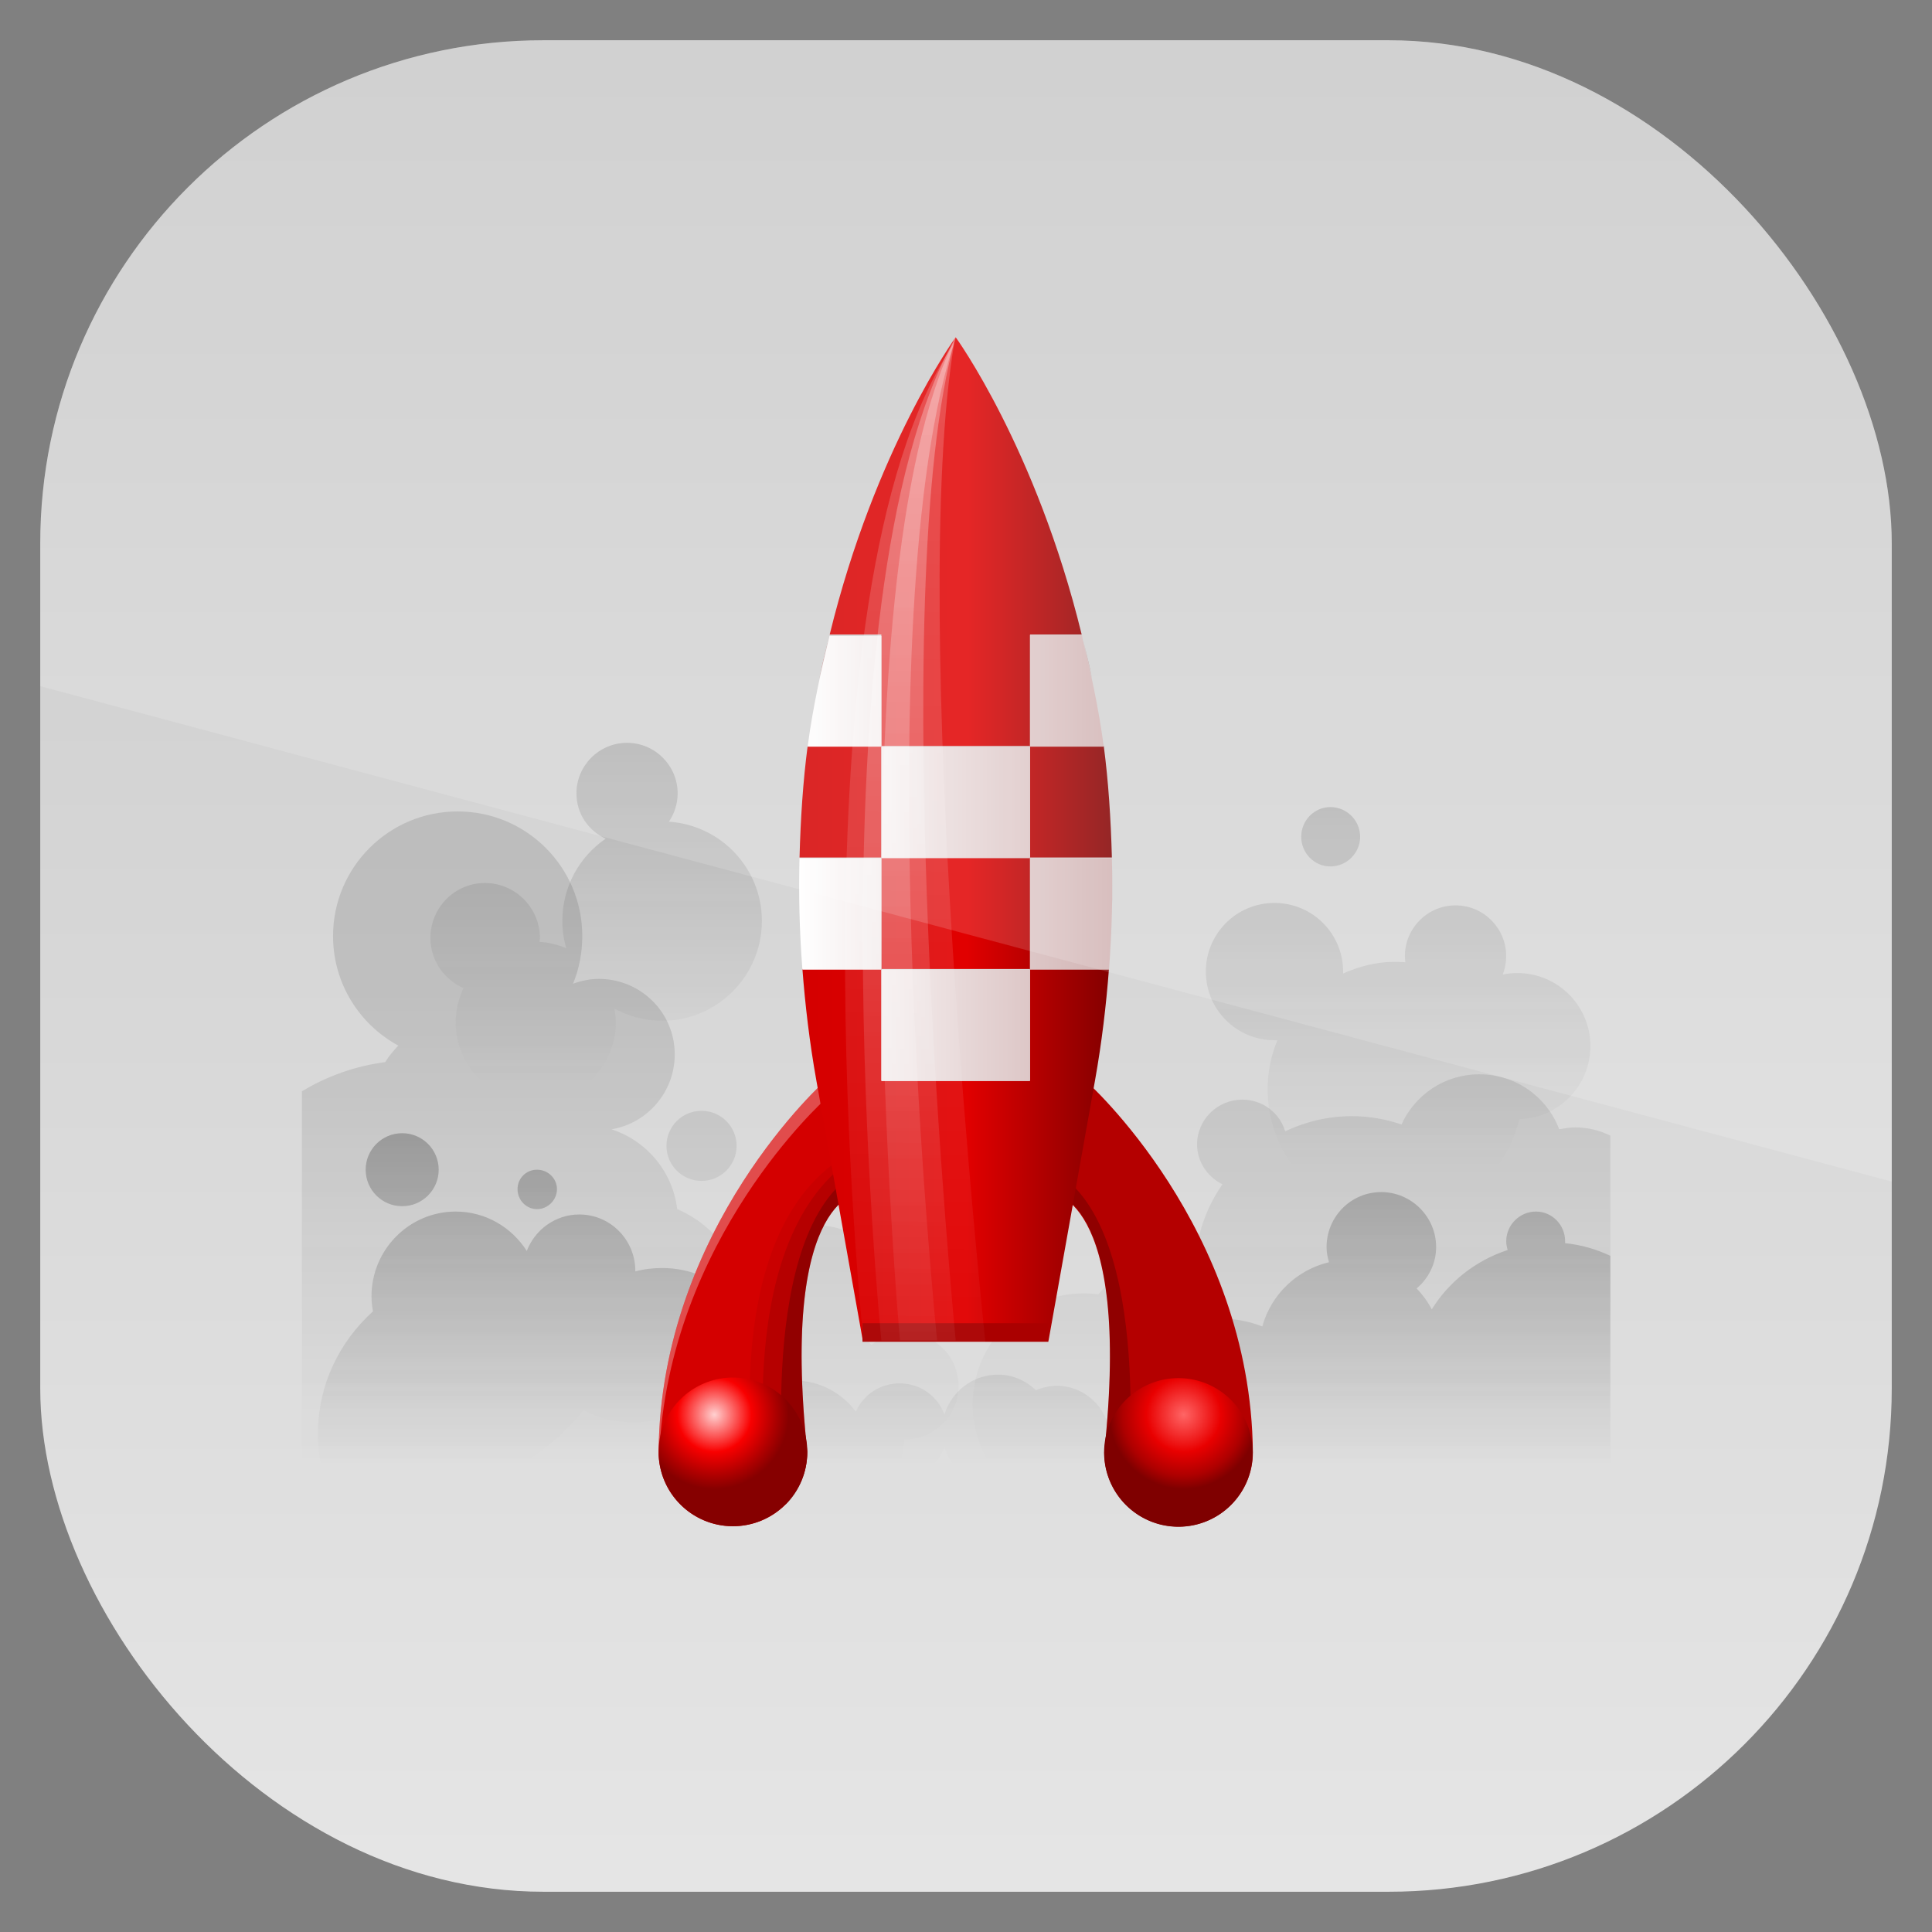 <?xml version="1.0" encoding="UTF-8" standalone="no"?>
<!-- Created with Inkscape (http://www.inkscape.org/) -->
<svg id="svg11037" xmlns:rdf="http://www.w3.org/1999/02/22-rdf-syntax-ns#" xmlns="http://www.w3.org/2000/svg" height="96" width="96" version="1.1" xmlns:cc="http://creativecommons.org/ns#" xmlns:xlink="http://www.w3.org/1999/xlink" xmlns:dc="http://purl.org/dc/elements/1.1/">
 <rect width="100%" height="100%" fill="#808080" stroke="none"/>
 <defs id="defs11039">
  <linearGradient id="linearGradient11642" y2="1046.1" gradientUnits="userSpaceOnUse" y1="962.62" gradientTransform="matrix(1.15 0 0 1.15 -7.2 -150.65)" x2="48" x1="48">
   <stop id="stop3702-88" style="stop-color:#c8c8c8" offset="0"/>
   <stop id="stop3704-31" style="stop-color:#e6e6e6" offset="1"/>
  </linearGradient>
  <radialGradient id="radialGradient3064" gradientUnits="userSpaceOnUse" cy="74" cx="35.703" gradientTransform="matrix(-.655 0 0 .655 261.61 1013.3)" r="4">
   <stop id="stop3867-3" style="stop-color:#ff6565" offset="0"/>
   <stop id="stop3869-3" style="stop-color:#e90000" offset=".5"/>
   <stop id="stop3871-3" style="stop-color:#ae0000" offset=".819"/>
   <stop id="stop3873" style="stop-color:#7f0000" offset="1"/>
  </radialGradient>
  <radialGradient id="radialGradient3066" gradientUnits="userSpaceOnUse" cy="74" cx="35" r="4">
   <stop id="stop3811-7" style="stop-color:#ffd0d0" offset="0"/>
   <stop id="stop3817-3" style="stop-color:#f90000" offset=".5"/>
   <stop id="stop3833-2" style="stop-color:#ae0000" offset=".819"/>
   <stop id="stop3813" style="stop-color:#860000" offset="1"/>
  </radialGradient>
  <linearGradient id="linearGradient3068" y2="43" gradientUnits="userSpaceOnUse" x2="56.438" gradientTransform="matrix(.655 0 0 .655 198.76 1013.3)" y1="43" x1="39.562">
   <stop id="stop3710-6" style="stop-color:#d40000" offset="0"/>
   <stop id="stop3720" style="stop-color:#e10000" offset=".534"/>
   <stop id="stop3712-5" style="stop-color:#820000" offset="1"/>
  </linearGradient>
  <linearGradient id="linearGradient3070" y2="44" gradientUnits="userSpaceOnUse" x2="56.426" gradientTransform="matrix(.655 0 0 .655 198.76 1013.3)" y1="44" x1="39.574">
   <stop id="stop3730" style="stop-color:#fff" offset="0"/>
   <stop id="stop3726-2" style="stop-color:#d1b3b3" offset="1"/>
  </linearGradient>
  <linearGradient id="linearGradient3072" y2="80.964" xlink:href="#linearGradient3777-6" gradientUnits="userSpaceOnUse" x2="46.532" gradientTransform="matrix(1.073 0 0 .655 179.74 1013.3)" y1="16.204" x1="47.287"/>
  <linearGradient id="linearGradient3777-6">
   <stop id="stop3779-5" style="stop-color:#fff" offset="0"/>
   <stop id="stop3781-8" style="stop-color:#fff;stop-opacity:0" offset="1"/>
  </linearGradient>
  <linearGradient id="linearGradient3074" y2="80.964" xlink:href="#linearGradient3777-6" gradientUnits="userSpaceOnUse" x2="46.532" gradientTransform="matrix(.655 0 0 .655 198.76 1013.3)" y1="16.204" x1="47.287"/>
  <linearGradient id="linearGradient3076" y2="80.961" xlink:href="#linearGradient9825" gradientUnits="userSpaceOnUse" x2="46.682" gradientTransform="matrix(.655 0 0 .655 198.76 1013.3)" y1="16.204" x1="46.682"/>
  <linearGradient id="linearGradient9825" x1="46.682" gradientUnits="userSpaceOnUse" y1="16.204" gradientTransform="matrix(.655 0 0 .655 198.76 1013.3)" x2="46.682" y2="80.961">
   <stop id="stop3771" style="stop-color:#fff" offset="0"/>
   <stop id="stop3773" style="stop-color:#fff;stop-opacity:0" offset="1"/>
  </linearGradient>
  <linearGradient id="linearGradient3056" y2="81.919" xlink:href="#linearGradient3798" gradientUnits="userSpaceOnUse" x2="34.267" y1="51.416" x1="34.267"/>
  <linearGradient id="linearGradient3798">
   <stop id="stop3800" style="stop-color:#333" offset="0"/>
   <stop id="stop3802" style="stop-color:#333;stop-opacity:0" offset="1"/>
  </linearGradient>
  <linearGradient id="linearGradient3058" y2="81.965" xlink:href="#linearGradient3798" gradientUnits="userSpaceOnUse" x2="52.477" y1="61.188" x1="52.477"/>
  <linearGradient id="linearGradient3060" y2="57.411" xlink:href="#linearGradient3798" gradientUnits="userSpaceOnUse" x2="21.103" y1="35.764" x1="21.103"/>
  <linearGradient id="linearGradient3226" y2="62.845" xlink:href="#linearGradient3798" gradientUnits="userSpaceOnUse" y1="39.726" x2="75.573" x1="75.573"/>
  <clipPath id="clipPath3009" clipPathUnits="userSpaceOnUse">
   <path id="path3011" style="opacity:.15;fill:#fff" d="m-2 956.36h-96v33.562l96 25.687v-59.25z"/>
  </clipPath>
 </defs>
 <g id="layer1" transform="translate(0 -956.36)">
  <rect id="rect3867" style="fill:url(#linearGradient11642)" rx="25" ry="25" height="92" width="92" y="958.36" x="2"/>
  <g id="layer6" transform="matrix(.774 0 0 .774 10.357 965.72)">
   <path id="path2936" style="opacity:.15;color:#000000;fill:url(#linearGradient3056)" d="m16 40c-4.418 0-8 3.582-8 8 0 3.038 1.694 5.676 4.188 7.031-0.309 0.335-0.603 0.673-0.844 1.062-1.938 0.255-3.743 0.908-5.344 1.875v23.781c2.09 1.265 4.536 2 7.156 2 4.426 0 8.364-2.087 10.906-5.312 0.98 0.507 2.071 0.781 3.25 0.781 0.604 0 1.19-0.077 1.75-0.219-0.019 0.224-0.031 0.458-0.031 0.688 0 4.332 3.511 7.844 7.844 7.844 4.116 0 7.485-3.187 7.812-7.219 0.011 0 0.021 0 0.031 0 1.892 0 3.438-1.545 3.438-3.438s-1.545-3.406-3.438-3.406c-0.828 0-1.564 0.292-2.156 0.781-0.051-0.053-0.104-0.105-0.156-0.156 0.763-0.794 1.25-1.874 1.25-3.062 0-2.44-1.997-4.438-4.438-4.438s-4.406 1.997-4.406 4.438c0 0.373 0.069 0.716 0.156 1.062-0.172 0.043-0.364 0.07-0.531 0.125 0.001-0.041 0-0.084 0-0.125 0-2.951-1.787-5.481-4.344-6.562-0.281-2.409-1.976-4.399-4.219-5.125 2.308-0.382 4.062-2.396 4.062-4.812 0-2.689-2.186-4.844-4.875-4.844-0.584 0-1.137 0.124-1.656 0.312 0.389-0.94 0.595-1.982 0.595-3.062 0-4.418-3.582-8-8-8zm65.594 16.875c-2.228 0-4.136 1.313-5 3.219-1.003-0.334-2.073-0.531-3.188-0.531-1.531 0-2.981 0.359-4.281 0.969-0.359-1.184-1.448-2.031-2.75-2.031-1.594 0-2.906 1.281-2.906 2.875 0 1.13 0.678 2.089 1.625 2.562-0.84 1.213-1.414 2.606-1.656 4.125-2.528 0.037-4.768 1.163-6.312 2.938-0.31-0.041-0.617-0.062-0.938-0.062-3.934 0-7.125 3.191-7.125 7.125s3.191 7.125 7.125 7.125c1.279 0 2.462-0.347 3.5-0.938 1.002 0.513 2.099 0.825 3.281 0.906-0.746 1.479-1.239 3.12-1.407 4.844h22.438c3.324 0 6-2.676 6-6v-23.188c-0.679-0.334-1.443-0.531-2.25-0.531-0.345 0-0.706 0.06-1.031 0.125-0.789-2.072-2.776-3.531-5.125-3.531zm-49.938 2.344c-1.245 0-2.25 1.005-2.25 2.25s1.005 2.25 2.25 2.25 2.25-1.005 2.25-2.25-1.005-2.25-2.25-2.25z"/>
   <path id="path2973" style="opacity:.3;color:#000000;fill:url(#linearGradient3058)" d="m12.438 60.656c-1.295 0-2.344 1.049-2.344 2.344s1.049 2.344 2.344 2.344 2.344-1.049 2.344-2.344-1.049-2.344-2.344-2.344zm8.656 2.344c-0.697 0-1.25 0.553-1.25 1.25s0.553 1.281 1.25 1.281 1.281-0.584 1.281-1.281c0-0.697-0.584-1.25-1.281-1.25zm54.188 1.438c-1.942 0-3.5 1.589-3.5 3.531 0 0.347 0.063 0.652 0.156 0.969-2.073 0.498-3.719 2.078-4.281 4.125-0.824-0.322-1.719-0.5-2.656-0.5-3.865 0-6.993 3.012-7.25 6.812-0.408-1.436-1.715-2.5-3.281-2.5-0.473 0-0.934 0.108-1.344 0.281-0.645-0.606-1.482-1-2.438-1-1.624 0-2.986 1.087-3.438 2.562-0.427-1.18-1.548-2-2.875-2-1.254 0-2.338 0.734-2.812 1.812-0.904-1.209-2.342-2-3.969-2-0.7 0-1.365 0.145-1.969 0.406 0.055-0.341 0.094-0.675 0.094-1.031 0-3.635-2.958-6.594-6.594-6.594-0.595 0-1.171 0.071-1.719 0.219 0-0.011 0-0.021 0-0.031 0-1.992-1.602-3.625-3.594-3.625-1.541 0-2.858 0.984-3.375 2.344-0.959-1.512-2.639-2.531-4.562-2.531-2.988 0-5.406 2.45-5.406 5.438 0 0.333 0.036 0.653 0.094 0.969-2.151 1.947-3.531 4.714-3.531 7.844 0 4.649 2.997 8.61 7.156 10.062h7c3.405-1.189 6.013-4.062 6.844-7.625 0.358 0.06 0.719 0.094 1.094 0.094 1.3 0 2.51-0.38 3.531-1.031-0 0.011 0 0.021 0 0.031 0 2.739 2.199 4.969 4.938 4.969 2.499 0 4.563-1.846 4.906-4.25 0.518 0.4 1.169 0.656 1.875 0.656 1.327 0 2.448-0.852 2.875-2.031 0.448 1.483 1.808 2.562 3.438 2.562 0.589 0 1.134-0.156 1.625-0.406 0.587 0.472 1.344 0.781 2.156 0.781 1.645 0 3.013-1.172 3.344-2.719 0.561 3.476 3.553 6.125 7.188 6.125 2.064 0 3.953-0.842 5.281-2.219 0.357 2.063 1.492 3.848 3.094 5.062h9.812c1.385-1.057 2.428-2.552 2.906-4.281 0.032 0 0.062 0 0.094 0 1.342 0 2.604-0.32 3.75-0.844 0.042-0.283 0.064-0.58 0.064-0.875v-15.469c-0.902-0.423-1.872-0.711-2.906-0.812 0.003-0.043 0-0.082 0-0.125 0-1.046-0.829-1.906-1.875-1.906s-1.906 0.86-1.906 1.906c0 0.196 0.038 0.385 0.094 0.562-2.038 0.668-3.767 2.021-4.875 3.812-0.254-0.496-0.59-0.942-0.969-1.344 0.757-0.645 1.25-1.584 1.25-2.656 0-1.942-1.589-3.531-3.531-3.531z"/>
   <path id="path3006" style="opacity:.2;color:#000000;fill:url(#linearGradient3060)" d="m26.875 35.594c-1.793 0-3.25 1.457-3.25 3.25 0 1.303 0.768 2.389 1.875 2.906-1.682 1.154-2.781 3.088-2.781 5.281 0 0.606 0.093 1.195 0.25 1.75-0.535-0.222-1.11-0.377-1.719-0.406 0.006-0.083 0.031-0.165 0.031-0.25 0-1.942-1.589-3.531-3.531-3.531-1.942 0-3.5 1.589-3.5 3.531 0 1.442 0.884 2.676 2.125 3.219-0.314 0.665-0.5 1.403-0.5 2.188 0 2.839 2.286 5.125 5.125 5.125s5.156-2.286 5.156-5.125c0-0.299-0.045-0.59-0.094-0.875 0.907 0.493 1.958 0.781 3.062 0.781 3.536 0 6.406-2.87 6.406-6.406 0-3.388-2.638-6.149-5.969-6.375 0.35-0.518 0.562-1.14 0.562-1.812 0-1.793-1.457-3.25-3.25-3.25z"/>
   <path id="path3015" style="opacity:.2;color:#000000;fill:url(#linearGradient3226)" d="m72.031 39.719c-1.046 0-1.875 0.86-1.875 1.906 0 1.046 0.829 1.906 1.875 1.906s1.906-0.86 1.906-1.906c0-1.046-0.86-1.906-1.906-1.906zm-3.593 6.156c-2.44 0-4.406 1.966-4.406 4.406 0 2.44 1.966 4.406 4.406 4.406 0.063 0 0.125 0.003 0.188 0-0.409 0.975-0.626 2.034-0.626 3.157 0 4.532 3.656 8.219 8.188 8.219 3.878 0 7.112-2.697 7.969-6.312 2.53-0.068 4.562-2.141 4.562-4.688 0-2.59-2.098-4.688-4.688-4.688-0.324 0-0.632 0.031-0.938 0.094 0.141-0.364 0.219-0.773 0.219-1.188 0-1.793-1.457-3.25-3.25-3.25s-3.25 1.457-3.25 3.25c0 0.138 0.014 0.272 0.031 0.406-0.216-0.017-0.436-0.031-0.656-0.031-1.197 0-2.318 0.289-3.344 0.75 0.001-0.042 0-0.083 0-0.125 0-2.44-1.966-4.406-4.406-4.406z"/>
  </g>
  <g id="g9794" transform="matrix(1.41 0 0 1.41 -277.08 -470.44)">
   <path id="path3845" style="color:#000000;fill:#b40000" d="m234.77 1050s5.822 5.165 5.893 13.095c0 1.446-1.173 2.619-2.619 2.619s-2.619-1.173-2.619-2.619c0.982-9.193-1.964-9.166-1.964-9.166l1.31-3.929z"/>
   <path id="path3853" style="opacity:.2" d="m233.69 1053.2c3.53 2.1 2.557 11.181 2.496 11.724-0.474-0.474-0.757-1.139-0.757-1.862 0.86-8.044-1.291-9.026-1.841-9.146-0.079-0.017-0.123-0.02-0.123-0.02l0.225-0.696z"/>
   <path id="path3855" style="color:#000000;fill:url(#radialGradient3064)" d="m235.42 1063.1a2.619 2.619 0 0 0 5.238 0 2.619 2.619 0 1 0 -5.238 0z"/>
   <g id="g3835" transform="matrix(.655 0 0 .655 198.76 1013.3)">
    <path id="path3653" style="color:#000000;fill:#d40000" d="m41 56s-8.893 7.888-9 20c0 2.209 1.791 4 4 4s4-1.791 4-4c-1.5-14.041 3-14 3-14l-2-6z"/>
    <path id="path3800" style="opacity:.3;color:#000000;fill:#fff" d="m41 56s-8.893 7.888-9 20c0 0.064 0.028 0.124 0.031 0.188 0.484-11.65 8.969-19.188 8.969-19.188v-1z"/>
    <path id="path3828" style="opacity:.05" d="m42.406 59.87c-7.849 4.207-5.014 19.434-5.014 19.434l0.5 0.125c0.919-0.733 2.108-2.162 2.108-3.429-1.501-14.041 3-14 3-14l-0.594-2.13z"/>
    <path id="path3821" style="opacity:.1" d="m42.406 60.25c-6.785 4.587-4.406 18.75-4.406 18.75l0.5 0.125c0.919-0.733 1.5-1.858 1.5-3.125-1.501-14.041 3-14 3-14l-0.594-1.75z"/>
    <path id="path3826" style="opacity:.2" d="m42.656 60.938c-5.39 3.206-3.905 17.077-3.812 17.906 0.724-0.724 1.156-1.739 1.156-2.844-1.313-12.286 1.972-13.785 2.812-13.969 0.121-0.026 0.188-0.031 0.188-0.031l-0.344-1.062z"/>
    <path id="path3807" style="color:#000000;fill:url(#radialGradient3066)" d="m40 76a4 4 0 1 1 -8 0 4 4 0 1 1 8 0z"/>
   </g>
   <path id="path3647" style="fill:url(#linearGradient3068)" d="m230.19 1023.8s-2.835 3.901-4.44 10.476h1.821v3.929h5.238v-3.929h1.821c-1.605-6.575-4.44-10.476-4.44-10.476zm4.44 10.476c0.124 0.509 0.254 1.04 0.368 1.575-0.109-0.55-0.242-1.058-0.369-1.575zm-1.821 3.929v3.928h2.885c-0.036-1.367-0.123-2.69-0.286-3.928h-2.598zm2.885 3.928c0.017 0.63 0.017 1.269 0 1.923 0.016-0.659 0.017-1.29 0-1.923zm0 1.923c-0.016 0.654-0.05 1.324-0.102 2.005 0.052-0.678 0.086-1.351 0.102-2.005zm-0.102 2.005h-2.783v3.928h-5.238v-3.928h-2.783c0.097 1.269 0.25 2.578 0.491 3.928l1.637 9.166h6.547l1.637-9.166c0.241-1.35 0.394-2.659 0.491-3.928zm-10.803 0c-0.052-0.681-0.086-1.351-0.102-2.005 0.016 0.653 0.05 1.327 0.102 2.005zm-0.102-2.005c-0.017-0.654-0.017-1.293 0-1.923-0.017 0.633-0.016 1.265 0 1.923zm0-1.923h2.885v-3.929h-2.599c-0.163 1.239-0.25 2.561-0.286 3.929zm2.885 0v3.929h5.238v-3.929h-5.238zm-1.821-7.857c-0.126 0.517-0.259 1.025-0.368 1.575 0.115-0.535 0.244-1.066 0.368-1.575z"/>
   <path id="path3791" style="fill:#a00" d="m226.91 1059.2h6.547v-0.655h-6.55v0.655z"/>
   <path id="rect3677" style="color:#000000;fill:url(#linearGradient3070)" d="m225.75 1034.3c-0.3 1.228-0.592 2.52-0.778 3.929h2.598v-3.9h-1.821zm1.821 3.929v3.928h5.238v-3.928h-5.238zm5.238 0h2.599c-0.186-1.409-0.478-2.7-0.777-3.929h-1.821v3.929zm0 3.928v3.929h2.783c0.104-1.362 0.136-2.667 0.102-3.929h-2.885zm0 3.929h-5.238v3.928h5.238v-3.928zm-5.238 0v-3.929h-2.885c-0.034 1.261-0.002 2.567 0.102 3.929h2.783z"/>
   <path id="path3785" style="opacity:.2;fill:url(#linearGradient3072)" d="m230.14 1024c-5.994 8.818-3.196 35.207-3.196 35.207h4.291s-2.721-25.581-1.095-35.207z"/>
   <path id="path3767" style="opacity:.3;fill:url(#linearGradient3074)" d="m230.19 1023.8c-5.238 9.166-2.619 35.356-2.619 35.356h2.619s-2.572-26.377 0-35.356z"/>
   <path id="path3765" style="opacity:.3;fill:url(#linearGradient3076)" d="m230.19 1023.8c-4.351 8.702-1.964 35.356-1.964 35.356h1.31s-2.619-25.535 0.655-35.356z"/>
   <path id="path3789" style="opacity:.5;fill:url(#linearGradient3076)" d="m230.19 1023.8c-3.903 9.598-1.715 35.356-1.715 35.356h0.613s-2.669-24.938 1.103-35.356z"/>
  </g>
  <rect id="rect3003" style="opacity:.15;fill:#fff" transform="translate(98 3.8281e-7)" clip-path="url(#clipPath3009)" rx="25" ry="25" height="92" width="92" y="958.36" x="-96"/>
 </g>
</svg>
